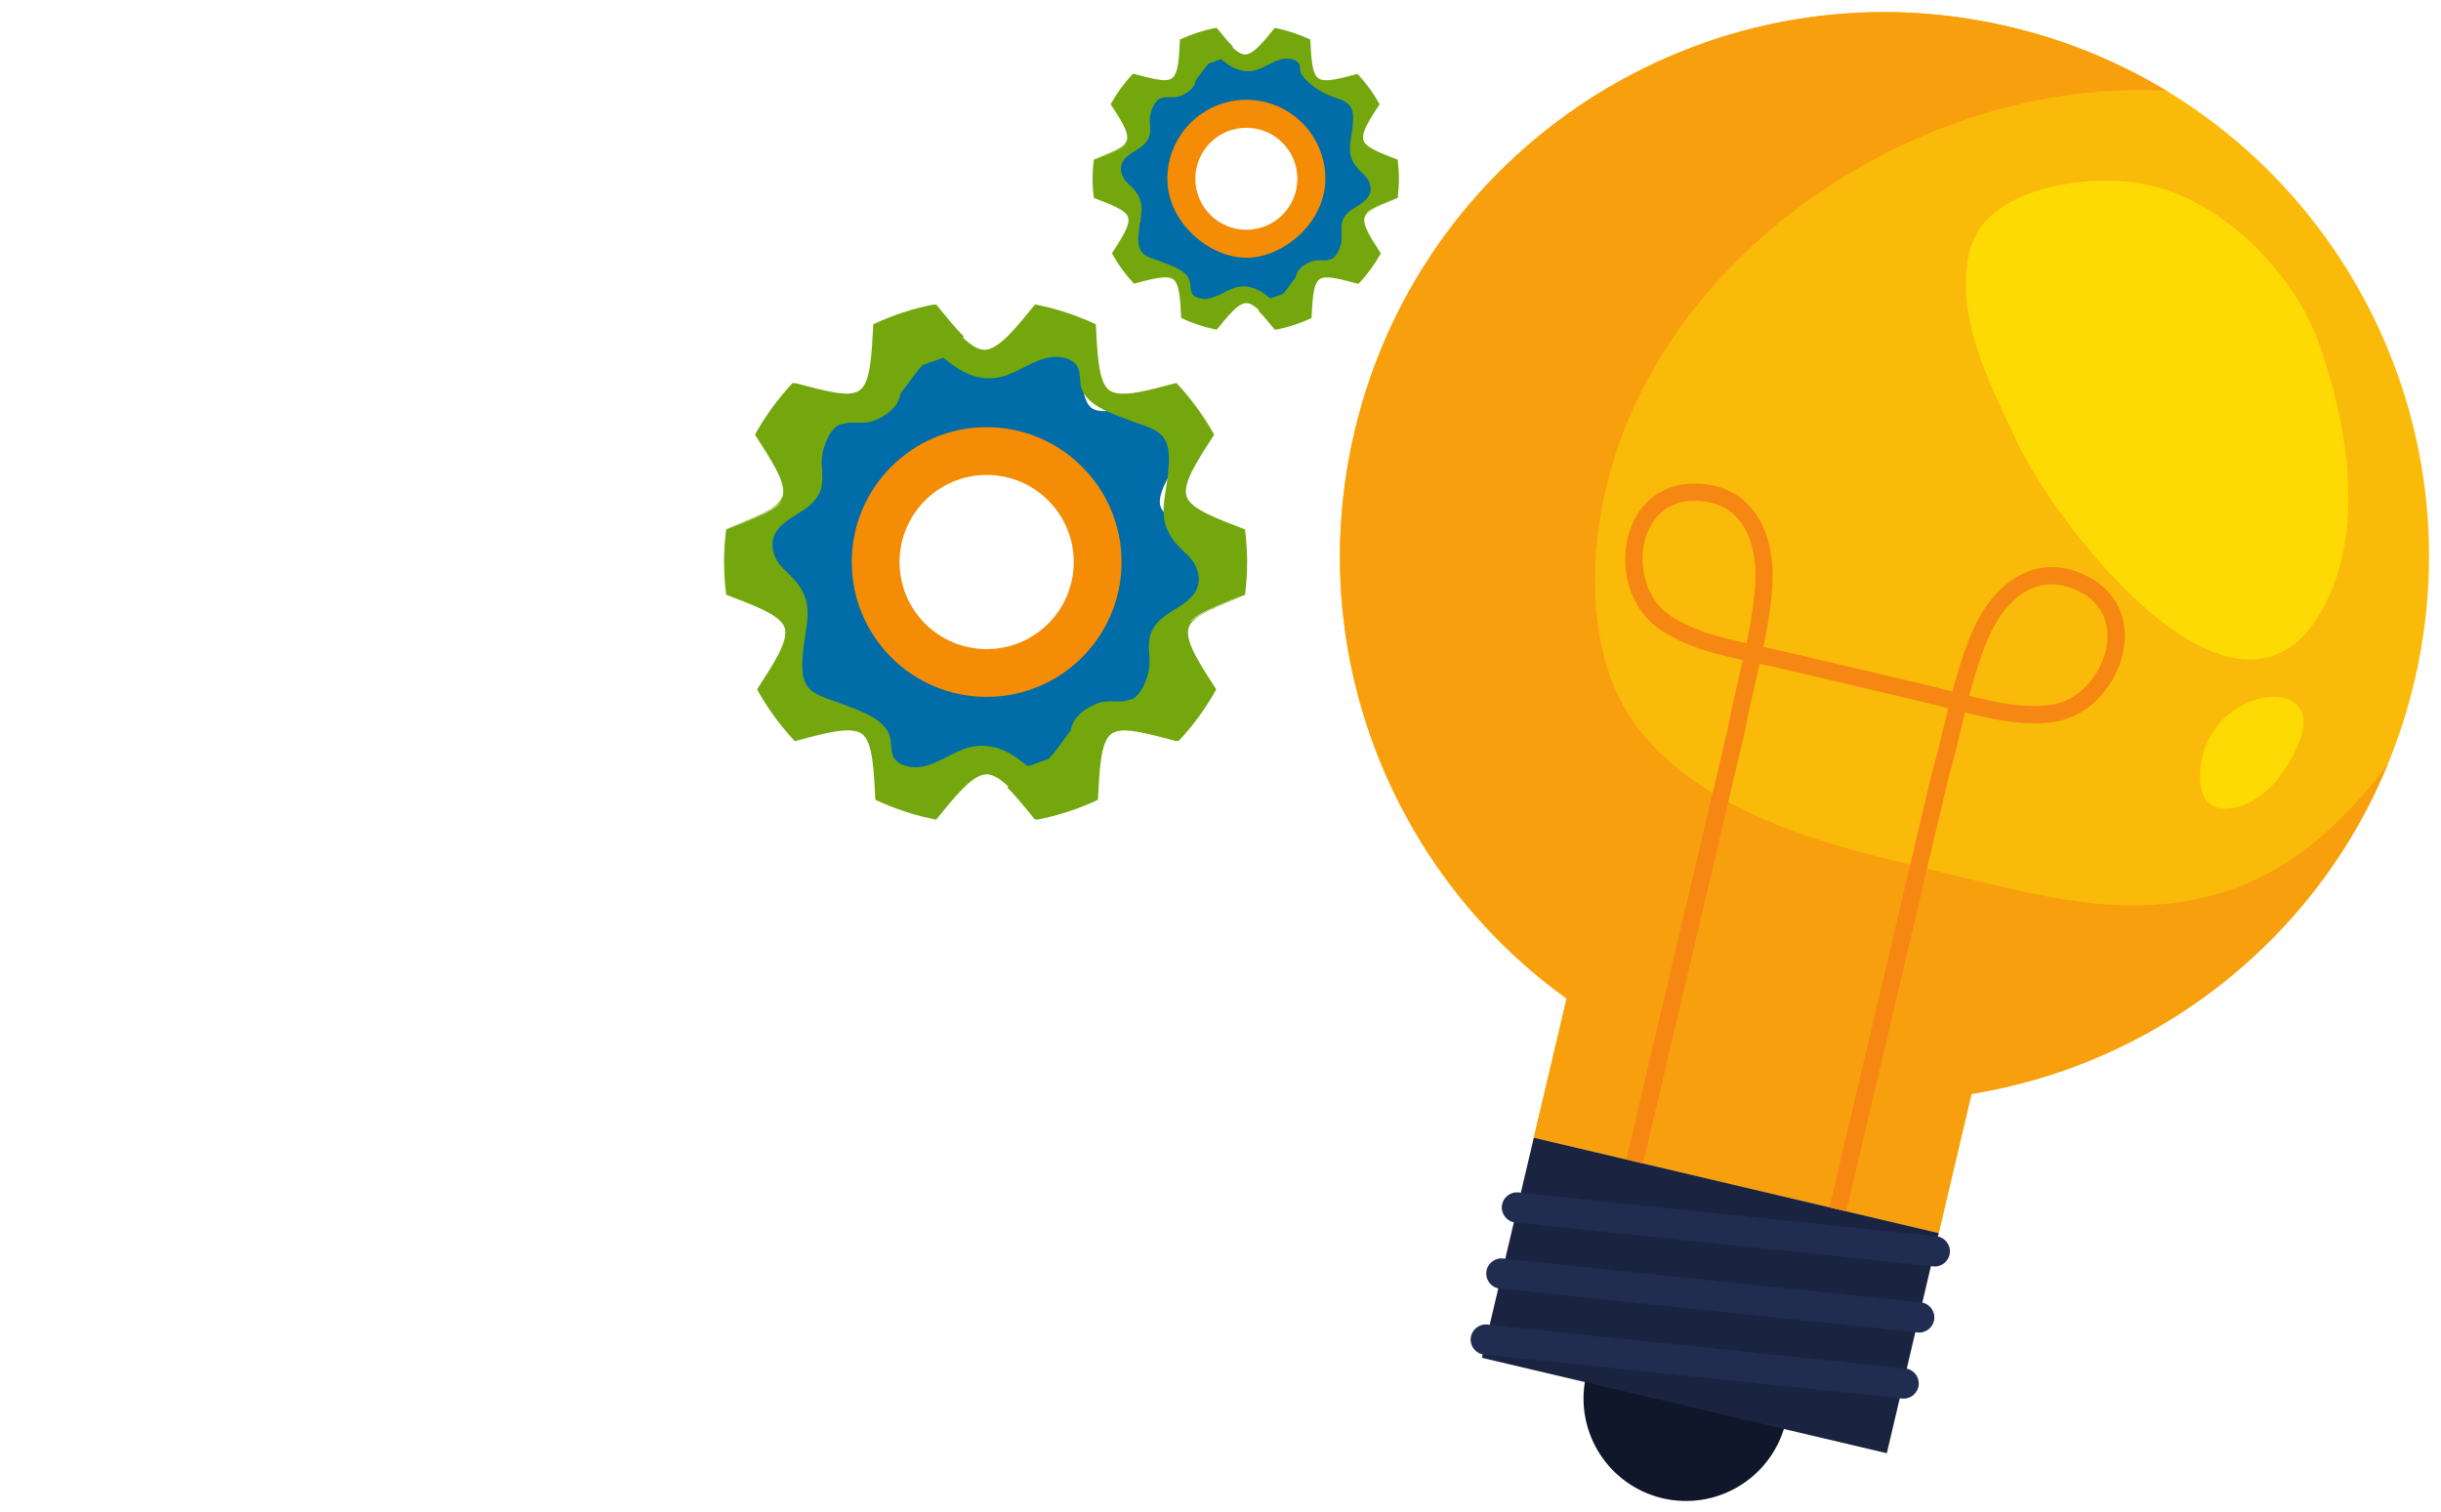 <?xml version="1.0" encoding="UTF-8" standalone="no"?>
<!-- Created with Inkscape (http://www.inkscape.org/) -->

<svg
   xmlns:dc="http://purl.org/dc/elements/1.1/"
   xmlns:cc="http://creativecommons.org/ns#"
   xmlns:rdf="http://www.w3.org/1999/02/22-rdf-syntax-ns#"
   xmlns:svg="http://www.w3.org/2000/svg"
   xmlns="http://www.w3.org/2000/svg"
   xmlns:sodipodi="http://sodipodi.sourceforge.net/DTD/sodipodi-0.dtd"
   xmlns:inkscape="http://www.inkscape.org/namespaces/inkscape"
   version="1.1"
   id="svg2"
   xml:space="preserve"
   width="2155.634"
   height="1335.548"
   viewBox="0 0 2155.634 1335.548"
   sodipodi:docname="gearsbulb1.svg"
   inkscape:version="0.92.5 (2060ec1f9f, 2020-04-08)"><defs
     id="defs6" /><sodipodi:namedview
     pagecolor="#ffffff"
     bordercolor="#666666"
     borderopacity="1"
     objecttolerance="10"
     gridtolerance="10"
     guidetolerance="10"
     inkscape:pageopacity="0"
     inkscape:pageshadow="2"
     inkscape:window-width="1920"
     inkscape:window-height="1016"
     id="namedview4"
     showgrid="false"
     fit-margin-top="10"
     fit-margin-left="10"
     fit-margin-right="10"
     fit-margin-bottom="10"
     inkscape:zoom="0.47184884"
     inkscape:cx="883.16963"
     inkscape:cy="1393.2235"
     inkscape:window-x="0"
     inkscape:window-y="0"
     inkscape:window-maximized="1"
     inkscape:current-layer="layer2" /><g
     id="g10"
     inkscape:groupmode="layer"
     inkscape:label="lightbulb"
     transform="matrix(1.333,0,0,-1.333,-47.987,2757.972)"><g
       id="g4731"
       transform="translate(600.828,902.832)"><path
         d="m 485.517,252.56 c -7.025,-35.69 15.326,-70.83 51.04,-79.25 35.71,-8.41 71.403,13.05 81.061,48.12 l -132.101,31.13"
         style="fill:#11172a;fill-opacity:1;fill-rule:nonzero;stroke:none;stroke-width:0.1"
         id="path68"
         inkscape:connector-curvature="0" /><path
         d="M 1034.69,714.64 C 988.995,520.75 794.779,400.62 600.886,446.31 407.001,492 286.855,686.21 332.546,880.11 378.239,1074 572.464,1194.14 766.349,1148.45 960.241,1102.75 1080.38,908.54 1034.69,714.64"
         style="fill:#faba09;fill-opacity:1;fill-rule:nonzero;stroke:none;stroke-width:0.1"
         id="path70"
         inkscape:connector-curvature="0" /><path
         d="M 719.53,349 451.294,412.21 494.534,595.7 762.769,532.49 719.53,349"
         style="fill:#faba09;fill-opacity:1;fill-rule:nonzero;stroke:none;stroke-width:0.1"
         id="path72"
         inkscape:connector-curvature="0" /><path
         d="m 930.963,583.97 c -32.326,-15.43 -67.85,-20.06 -103.358,-16.95 -41.026,3.59 -80.845,15.31 -120.811,24.71 -39.707,9.34 -79.924,19.71 -116.682,37.84 -34.365,16.94 -67.224,41.45 -83.623,77.15 -17.715,38.55 -17.53,86.28 -9.256,127.26 32.92,163.14 209.715,281.34 373.261,271.98 -31.472,19.05 -66.406,33.59 -104.145,42.49 C 572.464,1194.14 378.239,1074 332.546,880.11 286.855,686.21 407.001,492 600.886,446.31 775.77,405.09 950.901,498.8 1017.09,659.84 993.861,629.16 965.966,600.67 930.963,583.97"
         style="fill:#f89f0e;fill-opacity:1;fill-rule:nonzero;stroke:none;stroke-width:0.1"
         id="path74"
         inkscape:connector-curvature="0" /><path
         d="M 719.53,349 451.294,412.21 494.534,595.7 762.769,532.49 719.53,349"
         style="fill:#f89f0e;fill-opacity:1;fill-rule:nonzero;stroke:none;stroke-width:0.1"
         id="path76"
         inkscape:connector-curvature="0" /><path
         d="M 685.159,203.14 416.923,266.36 451.294,412.21 719.53,349 685.159,203.14"
         style="fill:#1a2340;fill-opacity:1;fill-rule:nonzero;stroke:none;stroke-width:0.1"
         id="path78"
         inkscape:connector-curvature="0" /><path
         d="m 726.922,335.88 c -0.593,-5.51 -5.519,-9.51 -11.033,-8.93 l -276.786,29.06 c -5.524,0.58 -9.519,5.52 -8.94,11.03 0.586,5.51 5.511,9.51 11.029,8.93 L 717.991,346.9 c 5.505,-0.57 9.502,-5.51 8.931,-11.02"
         style="fill:#202c50;fill-opacity:1;fill-rule:nonzero;stroke:none;stroke-width:0.1"
         id="path80"
         inkscape:connector-curvature="0" /><path
         d="m 716.595,292.1 c -0.583,-5.51 -5.514,-9.51 -11.024,-8.93 l -276.789,29.06 c -5.519,0.58 -9.515,5.52 -8.944,11.03 0.585,5.51 5.52,9.52 11.037,8.93 l 276.791,-29.06 c 5.513,-0.59 9.51,-5.52 8.929,-11.03"
         style="fill:#202c50;fill-opacity:1;fill-rule:nonzero;stroke:none;stroke-width:0.1"
         id="path82"
         inkscape:connector-curvature="0" /><path
         d="m 706.275,248.32 c -0.581,-5.51 -5.515,-9.51 -11.019,-8.93 l -276.799,29.06 c -5.509,0.58 -9.507,5.52 -8.936,11.03 0.581,5.51 5.52,9.51 11.033,8.93 L 697.35,259.35 c 5.512,-0.58 9.509,-5.52 8.925,-11.03"
         style="fill:#202c50;fill-opacity:1;fill-rule:nonzero;stroke:none;stroke-width:0.1"
         id="path84"
         inkscape:connector-curvature="0" /><path
         d="m 739.919,999.39 c -10.106,-42.88 13.665,-87.73 31.075,-125.28 26.15,-56.4 150.836,-218.75 205.679,-106.17 25.057,51.44 13.123,118.33 -5.237,170.65 -16.717,47.62 -65.705,96.53 -116.575,105.78 -36.842,6.69 -104.801,-1.94 -114.942,-44.98"
         style="fill:#fdda04;fill-opacity:1;fill-rule:nonzero;stroke:none;stroke-width:0.1"
         id="path86"
         inkscape:connector-curvature="0" /><path
         d="m 892.679,653.25 c -0.839,-26.7 18.608,-25.68 32.103,-19.17 13.305,6.42 25.31,20.68 33.308,39.57 20.521,48.43 -63.573,38.21 -65.411,-20.4"
         style="fill:#fdda04;fill-opacity:1;fill-rule:nonzero;stroke:none;stroke-width:0.1"
         id="path88"
         inkscape:connector-curvature="0" /><path
         d="m 739.722,705.13 c 20.8,-5.17 35.071,-7.99 52.272,-6.33 20.995,2.03 35.614,21.36 38.717,38.51 1.405,7.76 2.434,26.92 -18.291,37.03 -31.561,15.41 -50.237,-11.82 -56.813,-24.24 -5.227,-9.87 -10.665,-25.28 -15.885,-44.97 z M 568.53,833.08 c -3.14,0.75 -6.608,1.17 -10.439,1.2 -23.06,0.2 -30.692,-17.4 -32.903,-24.97 -4.882,-16.74 -0.432,-40.56 17.449,-51.75 14.64,-9.16 28.669,-13.01 49.597,-17.67 4.12,19.94 6.142,36.16 5.875,47.33 -0.31,12.51 -3.985,39.84 -29.579,45.86 z m 89.749,-469.65 -11.113,2.62 67.289,285.55 c 3.48,12.02 6.217,23.54 9.117,35.73 l 2.216,9.29 0.055,0.22 c -8.048,2.04 -17.115,4.32 -27.491,6.73 l -69.779,16.44 c -10.358,2.49 -19.51,4.49 -27.617,6.27 l -0.054,-0.23 -2.235,-9.62 c -2.698,-11.56 -5.487,-23.52 -7.66,-35.44 l -67.349,-285.83 -11.113,2.62 67.289,285.54 c 2.162,11.91 4.985,24.01 7.714,35.7 l 2.225,9.58 0.03,0.13 c -22.115,4.92 -37.006,9 -53.224,19.15 -22.876,14.32 -28.558,43.35 -22.35,64.63 6.12,20.97 22.554,33.37 43.962,33.18 36.804,-0.31 50.645,-30.27 51.33,-58.2 0.288,-12.21 -1.766,-29.02 -6.129,-50.06 8.159,-1.79 17.353,-3.81 27.818,-6.31 l 69.744,-16.43 c 10.494,-2.45 19.59,-4.73 27.689,-6.78 5.492,20.78 11.157,36.74 16.878,47.53 13.072,24.7 38.844,45.31 71.908,29.16 19.238,-9.39 28.405,-27.83 24.521,-49.32 -3.949,-21.81 -21.995,-45.25 -48.857,-47.85 -19.051,-1.84 -34.142,1.16 -56.176,6.63 l -0.031,-0.13 -2.206,-9.24 c -2.805,-11.79 -5.7,-23.98 -9.187,-36 L 658.279,363.43"
         style="fill:#f68712;fill-opacity:1;fill-rule:nonzero;stroke:none;stroke-width:0.1"
         id="path90"
         inkscape:connector-curvature="0" /></g></g><g
     inkscape:groupmode="layer"
     id="layer2"
     inkscape:label="littlegear"
     style="display:inline"
     transform="translate(-47.987,-71.362)"><g
       transform="matrix(0.38,0,0,0.38,990.798,48.626)"
       style="display:inline"
       id="g4902-1"><g
         id="g46-2"
         transform="matrix(0.104,0,0,-0.104,-921.785,1515.952)"
         style="display:inline"><path
           d="m 12862.202,8360.153 c -877.072,0 -1588.064,738.123 -1588.064,1648.65 0,910.565 710.992,1648.706 1588.064,1648.706 876.982,0 1588.063,-738.141 1588.063,-1648.706 0,-910.527 -711.081,-1648.65 -1588.063,-1648.65 z m 3066.514,1249.501 c 15.736,130.881 24.728,263.89 24.728,399.149 0,135.362 -8.992,268.297 -24.728,399.177 -306.624,124.44 -638.336,242.438 -688.511,403.098 -52.063,166.449 147.647,467.139 324.968,754.759 -123.01,229.741 -272.455,441.933 -443.841,632.559 -318.584,-86.444 -655.242,-191.56 -790.12,-89.712 -133.62,100.915 -140.184,465.831 -159.337,807.223 -224.978,109.503 -464.523,191.56 -715.038,242.251 -208.432,-264.189 -423.07,-554.33 -594.635,-554.33 -171.566,0 -386.203,290.141 -594.546,554.33 -250.515,-50.691 -490.15,-132.748 -715.038,-242.251 -19.153,-341.392 -25.807,-706.308 -159.247,-807.223 -134.879,-101.848 -471.536,3.268 -790.12,89.712 -171.566,-190.626 -320.957,-402.818 -444.012,-632.466 177.312,-287.62 377.112,-588.31 324.959,-754.758 -50.175,-160.661 -381.77,-278.752 -688.52,-403.192 -15.646,-130.88 -24.692,-263.815 -24.692,-399.177 0,-135.259 9.046,-268.268 24.692,-399.149 306.75,-124.374 638.345,-242.494 688.52,-403.079 52.153,-166.504 -147.647,-467.119 -324.959,-754.787 123.055,-229.714 272.446,-441.914 444.012,-632.532 318.584,86.473 655.241,191.551 790.12,89.684 133.44,-100.859 140.094,-465.766 159.247,-807.251 224.888,-109.391 464.523,-191.551 715.038,-242.148 208.343,264.151 422.98,554.274 594.546,554.274 171.565,0 386.203,-290.122 594.635,-554.274 250.515,50.597 490.06,132.757 715.038,242.148 19.153,341.485 25.717,706.318 159.337,807.167 134.788,101.951 471.446,-3.221 790.03,-89.684 171.476,190.701 320.921,402.902 443.931,632.615 -177.321,287.583 -377.031,588.198 -324.968,754.702 50.175,160.67 381.887,278.696 688.511,403.163"
           style="fill:#006CA8;fill-opacity:1;fill-rule:nonzero;stroke:none;stroke-width:0.916"
           id="path48-7"
           inkscape:connector-curvature="0" /></g><path
         inkscape:connector-curvature="0"
         id="path52-6-0"
         style="fill:#74a70e;fill-opacity:1;fill-rule:nonzero;stroke:none;stroke-width:0.104"
         d="m 57.997,430.968 -0.01,0.028 c 20.903,-7.876 42.386,-14.689 61.659,-25.949 21.515,-12.57 35.817,-30.331 43.455,-54.177 3.892,-12.174 4.017,-25.666 8.78,-37.463 4.266,-10.562 15.475,-15.924 25.563,-19.551 19.574,-7.02 40.394,-9.592 59.957,-16.536 16.523,-5.87 28.489,-16.932 39.646,-30.16 13.316,-15.773 24.846,-36.87 41.608,-49.316 10.514,-7.802 18.028,-0.462 26.642,6.351 23.393,18.505 50.098,27.183 78.961,16.338 20.84,-7.82 43.3,-25.054 66.454,-24.479 9.289,0.236 19.398,2.921 25.874,9.922 6.092,6.557 1.487,18.56 6.424,25.995 15.796,23.789 44.753,41.656 68.675,51.21 13.534,5.408 34.083,9.667 43.684,21.756 10.565,13.323 8.313,33.043 6.985,48.836 -2.221,26.468 -12.423,54.385 -0.27,79.523 6.881,14.247 16.035,22.189 26.953,32.95 7.151,7.043 12.07,14.588 14.167,24.521 5.366,25.469 -14.489,38.847 -33.533,50.367 -14.551,8.811 -28.655,19.211 -32.423,37.041 -2.833,13.378 0.976,27.14 -0.592,40.736 -1.619,13.897 -10.628,39.387 -25.957,44.306 -14.25,4.577 -29.423,-1.048 -43.943,4.411 -16.066,6.04 -32.921,17.301 -36.481,35.007 -2.304,11.52 -4.328,22.158 -13.42,30.451 -21.204,19.356 -61.182,14.323 -72.08,46.486 -0.374,1.111 -0.643,2.221 -0.861,3.321 12.112,11.915 24.836,27.95 37.363,43.248 28.967,-5.646 56.667,-14.79 82.676,-26.974 2.2,-38.027 2.979,-78.66 18.412,-89.889 15.589,-11.354 54.509,0.353 91.342,9.984 19.834,-21.224 37.104,-44.856 51.335,-70.44 -20.5,-32.028 -43.592,-65.51 -37.573,-84.046 5.802,-17.903 44.14,-31.042 79.605,-44.898 1.809,-14.582 2.855,-29.392 2.855,-44.452 0,-15.07 -1.046,-29.882 -2.855,-44.458 -35.465,-13.85 -73.803,-27.004 -79.605,-44.888 -6.02,-18.542 17.073,-52.02 37.573,-84.055 -14.231,-25.581 -31.501,-49.212 -51.335,-70.441 -36.834,9.629 -75.754,21.332 -91.342,9.987 -15.433,-11.232 -16.211,-51.869 -18.412,-89.898 -26.009,-12.182 -53.709,-21.332 -82.676,-26.966 -24.089,29.416 -48.904,61.725 -68.748,61.725 -19.834,0 -44.649,-32.309 -68.738,-61.725 -28.967,5.634 -56.667,14.783 -82.676,26.966 -2.211,38.028 -2.979,78.658 -18.422,89.888 -15.578,11.354 -54.498,-0.358 -91.332,-9.987 -19.823,21.238 -37.104,44.869 -51.333,70.45 20.498,32.026 43.59,65.503 37.571,84.046 -5.802,17.893 -44.151,31.036 -79.604,44.897 m 711.924,88.913 0.01,-0.028 c -20.903,7.876 -42.386,14.689 -61.659,25.949 -21.515,12.57 -35.817,30.331 -43.455,54.177 -3.892,12.174 -4.017,25.666 -8.78,37.463 -4.266,10.562 -15.475,15.924 -25.563,19.551 -19.574,7.02 -40.394,9.592 -59.957,16.536 -16.523,5.87 -28.489,16.932 -39.646,30.16 -13.316,15.773 -24.846,36.87 -41.608,49.316 -10.514,7.802 -18.028,0.462 -26.642,-6.351 -23.393,-18.505 -50.098,-27.183 -78.961,-16.338 -20.84,7.82 -43.3,25.054 -66.454,24.479 -9.289,-0.236 -19.398,-2.921 -25.874,-9.922 -6.092,-6.557 -5.563,-17.78 -6.424,-25.995 -3.165,-30.18 -44.753,-41.656 -68.675,-51.21 -13.534,-5.408 -34.083,-9.667 -43.684,-21.756 -10.565,-13.323 -8.313,-33.043 -6.985,-48.836 2.221,-26.468 12.423,-54.385 0.27,-79.523 -6.881,-14.247 -16.035,-22.189 -26.953,-32.95 -7.151,-7.043 -12.07,-14.588 -14.167,-24.521 -5.366,-25.469 14.489,-38.847 33.533,-50.367 14.551,-8.811 28.655,-19.211 32.423,-37.041 2.833,-13.378 -0.976,-27.14 0.592,-40.736 1.619,-13.897 10.628,-39.387 25.957,-44.306 14.25,-4.577 29.423,1.048 43.943,-4.411 16.066,-6.04 32.921,-17.301 36.481,-35.007 2.304,-11.52 4.328,-22.158 13.42,-30.451 21.204,-19.356 61.182,-14.323 72.08,-46.486 0.374,-1.111 0.643,-2.221 0.861,-3.321 -12.112,-11.915 -24.836,-27.95 -37.363,-43.248 -28.967,5.646 -56.667,14.79 -82.676,26.974 -2.2,38.027 -2.979,78.66 -18.412,89.889 -15.589,11.354 -54.509,-0.353 -91.342,-9.984 -19.834,21.224 -37.104,44.856 -51.335,70.44 20.5,32.028 43.592,65.51 37.573,84.046 -5.802,17.903 -44.14,31.042 -79.605,44.898 -1.809,14.582 -2.855,29.392 -2.855,44.452 0,15.07 1.046,29.882 2.855,44.458 35.465,13.85 73.803,27.004 79.605,44.888 6.02,18.542 -17.073,52.02 -37.573,84.055 14.231,25.581 31.501,49.212 51.335,70.441 36.834,-9.629 75.754,-21.332 91.342,-9.987 15.433,11.232 16.211,51.869 18.412,89.898 26.009,12.182 53.709,21.332 82.676,26.966 24.089,-29.416 48.904,-61.725 68.748,-61.725 19.834,0 44.649,32.309 68.738,61.725 28.967,-5.634 56.667,-14.783 82.676,-26.966 2.211,-38.028 2.979,-78.658 18.422,-89.888 15.578,-11.354 54.498,0.358 91.332,9.987 19.823,-21.238 37.104,-44.869 51.333,-70.45 -20.498,-32.026 -43.59,-65.503 -37.571,-84.046 5.802,-17.893 44.151,-31.036 79.604,-44.897"
         sodipodi:nodetypes="cccccccccccccaccccccccccccccccccccccscccccccscccccccccccccccccccccccccccccccccccccccccccscccccccsccccccc" /><path
         d="m 415.386,593.965 c -65.466,0 -118.532,-53.076 -118.532,-118.542 0,-65.466 53.066,-118.542 118.532,-118.542 65.475,0 118.542,53.076 118.542,118.542 0,65.466 -53.066,118.542 -118.542,118.542 z m 0,-302.144 c -101.402,0 -183.602,82.2 -183.602,183.602 0,101.402 97.051,183.602 183.602,183.602 86.551,0 183.602,-82.2 183.602,-183.602 0,-101.402 -82.209,-183.602 -183.602,-183.602"
         style="display:inline;fill:#f48c06;fill-opacity:1;fill-rule:nonzero;stroke:none;stroke-width:0.094"
         id="path54-9"
         inkscape:connector-curvature="0"
         sodipodi:nodetypes="ssssscsasc" /></g></g><g
     inkscape:groupmode="layer"
     id="layer1"
     inkscape:label="biggear"
     style="display:inline"
     transform="translate(-47.987,-71.362)"><g
       transform="matrix(0.104,0,0,-0.104,-921.785,1515.952)"
       id="g50" /><g
       style="display:inline"
       transform="matrix(0.067,0,0,-0.067,51.663,1242.992)"
       id="g46"><path
         inkscape:connector-curvature="0"
         id="path48"
         style="fill:#006CA8;fill-opacity:1;fill-rule:nonzero;stroke:none;stroke-width:0.916"
         d="m 12862.202,8360.153 c -877.072,0 -1588.064,738.123 -1588.064,1648.65 0,910.565 710.992,1648.706 1588.064,1648.706 876.982,0 1588.063,-738.141 1588.063,-1648.706 0,-910.527 -711.081,-1648.65 -1588.063,-1648.65 z m 3066.514,1249.501 c 15.736,130.881 24.728,263.89 24.728,399.149 0,135.362 -8.992,268.297 -24.728,399.177 -306.624,124.44 -638.336,242.438 -688.511,403.098 -52.063,166.449 147.647,467.139 324.968,754.759 -123.01,229.741 -272.455,441.933 -443.841,632.559 -318.584,-86.444 -655.242,-191.56 -790.12,-89.712 -133.62,100.915 -140.184,465.831 -159.337,807.223 -224.978,109.503 -464.523,191.56 -715.038,242.251 -208.432,-264.189 -423.07,-554.33 -594.635,-554.33 -171.566,0 -386.203,290.141 -594.546,554.33 -250.515,-50.691 -490.15,-132.748 -715.038,-242.251 -19.153,-341.392 -25.807,-706.308 -159.247,-807.223 -134.879,-101.848 -471.536,3.268 -790.12,89.712 -171.566,-190.626 -320.957,-402.818 -444.012,-632.466 177.312,-287.62 377.112,-588.31 324.959,-754.758 -50.175,-160.661 -381.77,-278.752 -688.52,-403.192 -15.646,-130.88 -24.692,-263.815 -24.692,-399.177 0,-135.259 9.046,-268.268 24.692,-399.149 306.75,-124.374 638.345,-242.494 688.52,-403.079 52.153,-166.504 -147.647,-467.119 -324.959,-754.787 123.055,-229.714 272.446,-441.914 444.012,-632.532 318.584,86.473 655.241,191.551 790.12,89.684 133.44,-100.859 140.094,-465.766 159.247,-807.251 224.888,-109.391 464.523,-191.551 715.038,-242.148 208.343,264.151 422.98,554.274 594.546,554.274 171.565,0 386.203,-290.122 594.635,-554.274 250.515,50.597 490.06,132.757 715.038,242.148 19.153,341.485 25.717,706.318 159.337,807.167 134.788,101.951 471.446,-3.221 790.03,-89.684 171.476,190.701 320.921,402.902 443.931,632.615 -177.321,287.583 -377.031,588.198 -324.968,754.702 50.175,160.67 381.887,278.696 688.511,403.163" /></g><path
       d="m 687.4,538.993 -0.007,0.018 c 13.563,-5.111 27.503,-9.531 40.008,-16.837 13.96,-8.156 23.24,-19.68 28.196,-35.153 2.525,-7.899 2.606,-16.654 5.697,-24.308 2.768,-6.853 10.041,-10.332 16.586,-12.686 12.701,-4.555 26.21,-6.224 38.904,-10.73 10.721,-3.809 18.485,-10.986 25.725,-19.57 8.64,-10.235 16.122,-23.923 26.998,-31.999 6.822,-5.062 11.697,-0.3 17.287,4.121 15.179,12.007 32.506,17.638 51.234,10.601 13.522,-5.074 28.095,-16.256 43.119,-15.883 6.027,0.153 12.586,1.895 16.788,6.438 3.953,4.255 3.609,11.536 4.168,16.867 2.054,19.582 29.038,27.029 44.56,33.228 8.781,3.509 22.115,6.272 28.344,14.116 6.856,8.645 5.394,21.44 4.532,31.687 -1.441,17.174 -8.061,35.288 -0.175,51.599 4.465,9.244 10.404,14.398 17.489,21.38 4.64,4.57 7.832,9.466 9.192,15.91 3.482,16.526 -9.401,25.206 -21.758,32.681 -9.441,5.717 -18.593,12.465 -21.038,24.034 -1.839,8.68 0.633,17.61 -0.384,26.432 -1.05,9.017 -6.896,25.556 -16.842,28.748 -9.246,2.97 -19.091,-0.68 -28.513,2.862 -10.425,3.919 -21.361,11.226 -23.671,22.715 -1.495,7.475 -2.808,14.378 -8.707,19.758 -13.758,12.559 -39.698,9.293 -46.769,30.163 -0.242,0.721 -0.418,1.441 -0.559,2.155 7.859,7.731 16.115,18.135 24.243,28.062 18.795,-3.663 36.769,-9.596 53.645,-17.502 1.428,-24.674 1.933,-51.039 11.947,-58.325 10.115,-7.367 35.368,0.229 59.268,6.478 12.869,-13.771 24.075,-29.105 33.309,-45.705 -13.301,-20.782 -28.285,-42.506 -24.379,-54.534 3.764,-11.617 28.641,-20.142 51.652,-29.132 1.174,-9.462 1.853,-19.071 1.853,-28.843 0,-9.778 -0.679,-19.389 -1.853,-28.847 -23.012,-8.987 -47.888,-17.522 -51.652,-29.126 -3.906,-12.031 11.078,-33.753 24.379,-54.54 -9.234,-16.599 -20.44,-31.932 -33.309,-45.706 -23.9,6.248 -49.153,13.842 -59.268,6.48 -10.014,-7.288 -10.519,-33.656 -11.947,-58.331 -16.876,-7.905 -34.85,-13.842 -53.645,-17.497 -15.63,19.087 -31.732,40.05 -44.608,40.05 -12.869,0 -28.971,-20.964 -44.601,-40.05 -18.795,3.655 -36.769,9.592 -53.645,17.497 -1.434,24.675 -1.933,51.037 -11.953,58.324 -10.108,7.367 -35.361,-0.232 -59.261,-6.48 -12.862,13.78 -24.075,29.113 -33.307,45.712 13.3,20.78 28.284,42.502 24.378,54.534 -3.764,11.61 -28.647,20.138 -51.652,29.132 m 461.936,57.691 0.01,-0.018 c -13.563,5.111 -27.503,9.531 -40.008,16.837 -13.96,8.156 -23.24,19.68 -28.196,35.153 -2.525,7.899 -2.606,16.654 -5.697,24.308 -2.768,6.853 -10.041,10.332 -16.586,12.686 -12.701,4.555 -26.21,6.224 -38.904,10.73 -10.721,3.809 -18.485,10.986 -25.725,19.57 -8.64,10.235 -16.122,23.923 -26.998,31.999 -6.822,5.062 -11.697,0.3 -17.287,-4.121 -15.179,-12.007 -32.506,-17.638 -51.234,-10.601 -13.522,5.074 -28.095,16.256 -43.119,15.883 -6.027,-0.153 -12.586,-1.895 -16.788,-6.438 -3.953,-4.255 -3.61,-11.536 -4.168,-16.867 -2.054,-19.582 -29.038,-27.029 -44.56,-33.228 -8.781,-3.509 -22.115,-6.272 -28.344,-14.116 -6.855,-8.645 -5.394,-21.44 -4.532,-31.687 1.441,-17.174 8.061,-35.288 0.175,-51.599 -4.465,-9.244 -10.404,-14.398 -17.489,-21.38 -4.64,-4.57 -7.832,-9.466 -9.192,-15.91 -3.482,-16.526 9.401,-25.206 21.758,-32.681 9.441,-5.717 18.593,-12.465 21.038,-24.034 1.838,-8.68 -0.633,-17.61 0.384,-26.432 1.051,-9.017 6.896,-25.556 16.842,-28.748 9.246,-2.97 19.092,0.68 28.513,-2.862 10.425,-3.919 21.361,-11.226 23.671,-22.715 1.495,-7.475 2.808,-14.378 8.707,-19.758 13.758,-12.559 39.698,-9.293 46.769,-30.163 0.242,-0.721 0.418,-1.441 0.559,-2.155 -7.859,-7.731 -16.115,-18.135 -24.243,-28.062 -18.795,3.663 -36.769,9.596 -53.645,17.502 -1.428,24.674 -1.933,51.039 -11.947,58.325 -10.115,7.367 -35.368,-0.229 -59.268,-6.478 -12.869,13.771 -24.075,29.105 -33.309,45.705 13.301,20.782 28.285,42.506 24.379,54.534 -3.764,11.617 -28.641,20.142 -51.652,29.132 -1.174,9.462 -1.853,19.071 -1.853,28.843 0,9.778 0.679,19.389 1.853,28.847 23.012,8.987 47.888,17.522 51.652,29.126 3.906,12.031 -11.078,33.753 -24.379,54.54 9.234,16.599 20.44,31.932 33.309,45.706 23.9,-6.248 49.153,-13.842 59.268,-6.48 10.014,7.288 10.519,33.656 11.947,58.331 16.876,7.905 34.85,13.842 53.645,17.497 15.63,-19.087 31.732,-40.05 44.608,-40.05 12.869,0 28.971,20.964 44.601,40.05 18.795,-3.655 36.769,-9.592 53.645,-17.497 1.434,-24.675 1.933,-51.037 11.953,-58.324 10.108,-7.367 35.361,0.232 59.261,6.48 12.862,-13.78 24.075,-29.113 33.307,-45.712 -13.3,-20.78 -28.284,-42.502 -24.378,-54.534 3.764,-11.61 28.647,-20.138 51.651,-29.132"
       style="fill:#74a70e;fill-opacity:1;fill-rule:nonzero;stroke:none;stroke-width:0.067"
       id="path52-6"
       inkscape:connector-curvature="0" /><path
       inkscape:connector-curvature="0"
       id="path54"
       style="display:inline;fill:#f48c06;fill-opacity:1;fill-rule:nonzero;stroke:none;stroke-width:0.061"
       d="m 919.294,644.755 c -42.478,0 -76.91,-34.438 -76.91,-76.916 0,-42.478 34.432,-76.916 76.91,-76.916 42.484,0 76.916,34.438 76.916,76.916 0,42.478 -34.432,76.916 -76.916,76.916 z m 0,-196.048 c -65.796,0 -119.131,53.336 -119.131,119.131 0,65.796 53.336,119.131 119.131,119.131 65.789,0 119.131,-53.336 119.131,-119.131 0,-65.796 -53.342,-119.131 -119.131,-119.131" /></g></svg>
